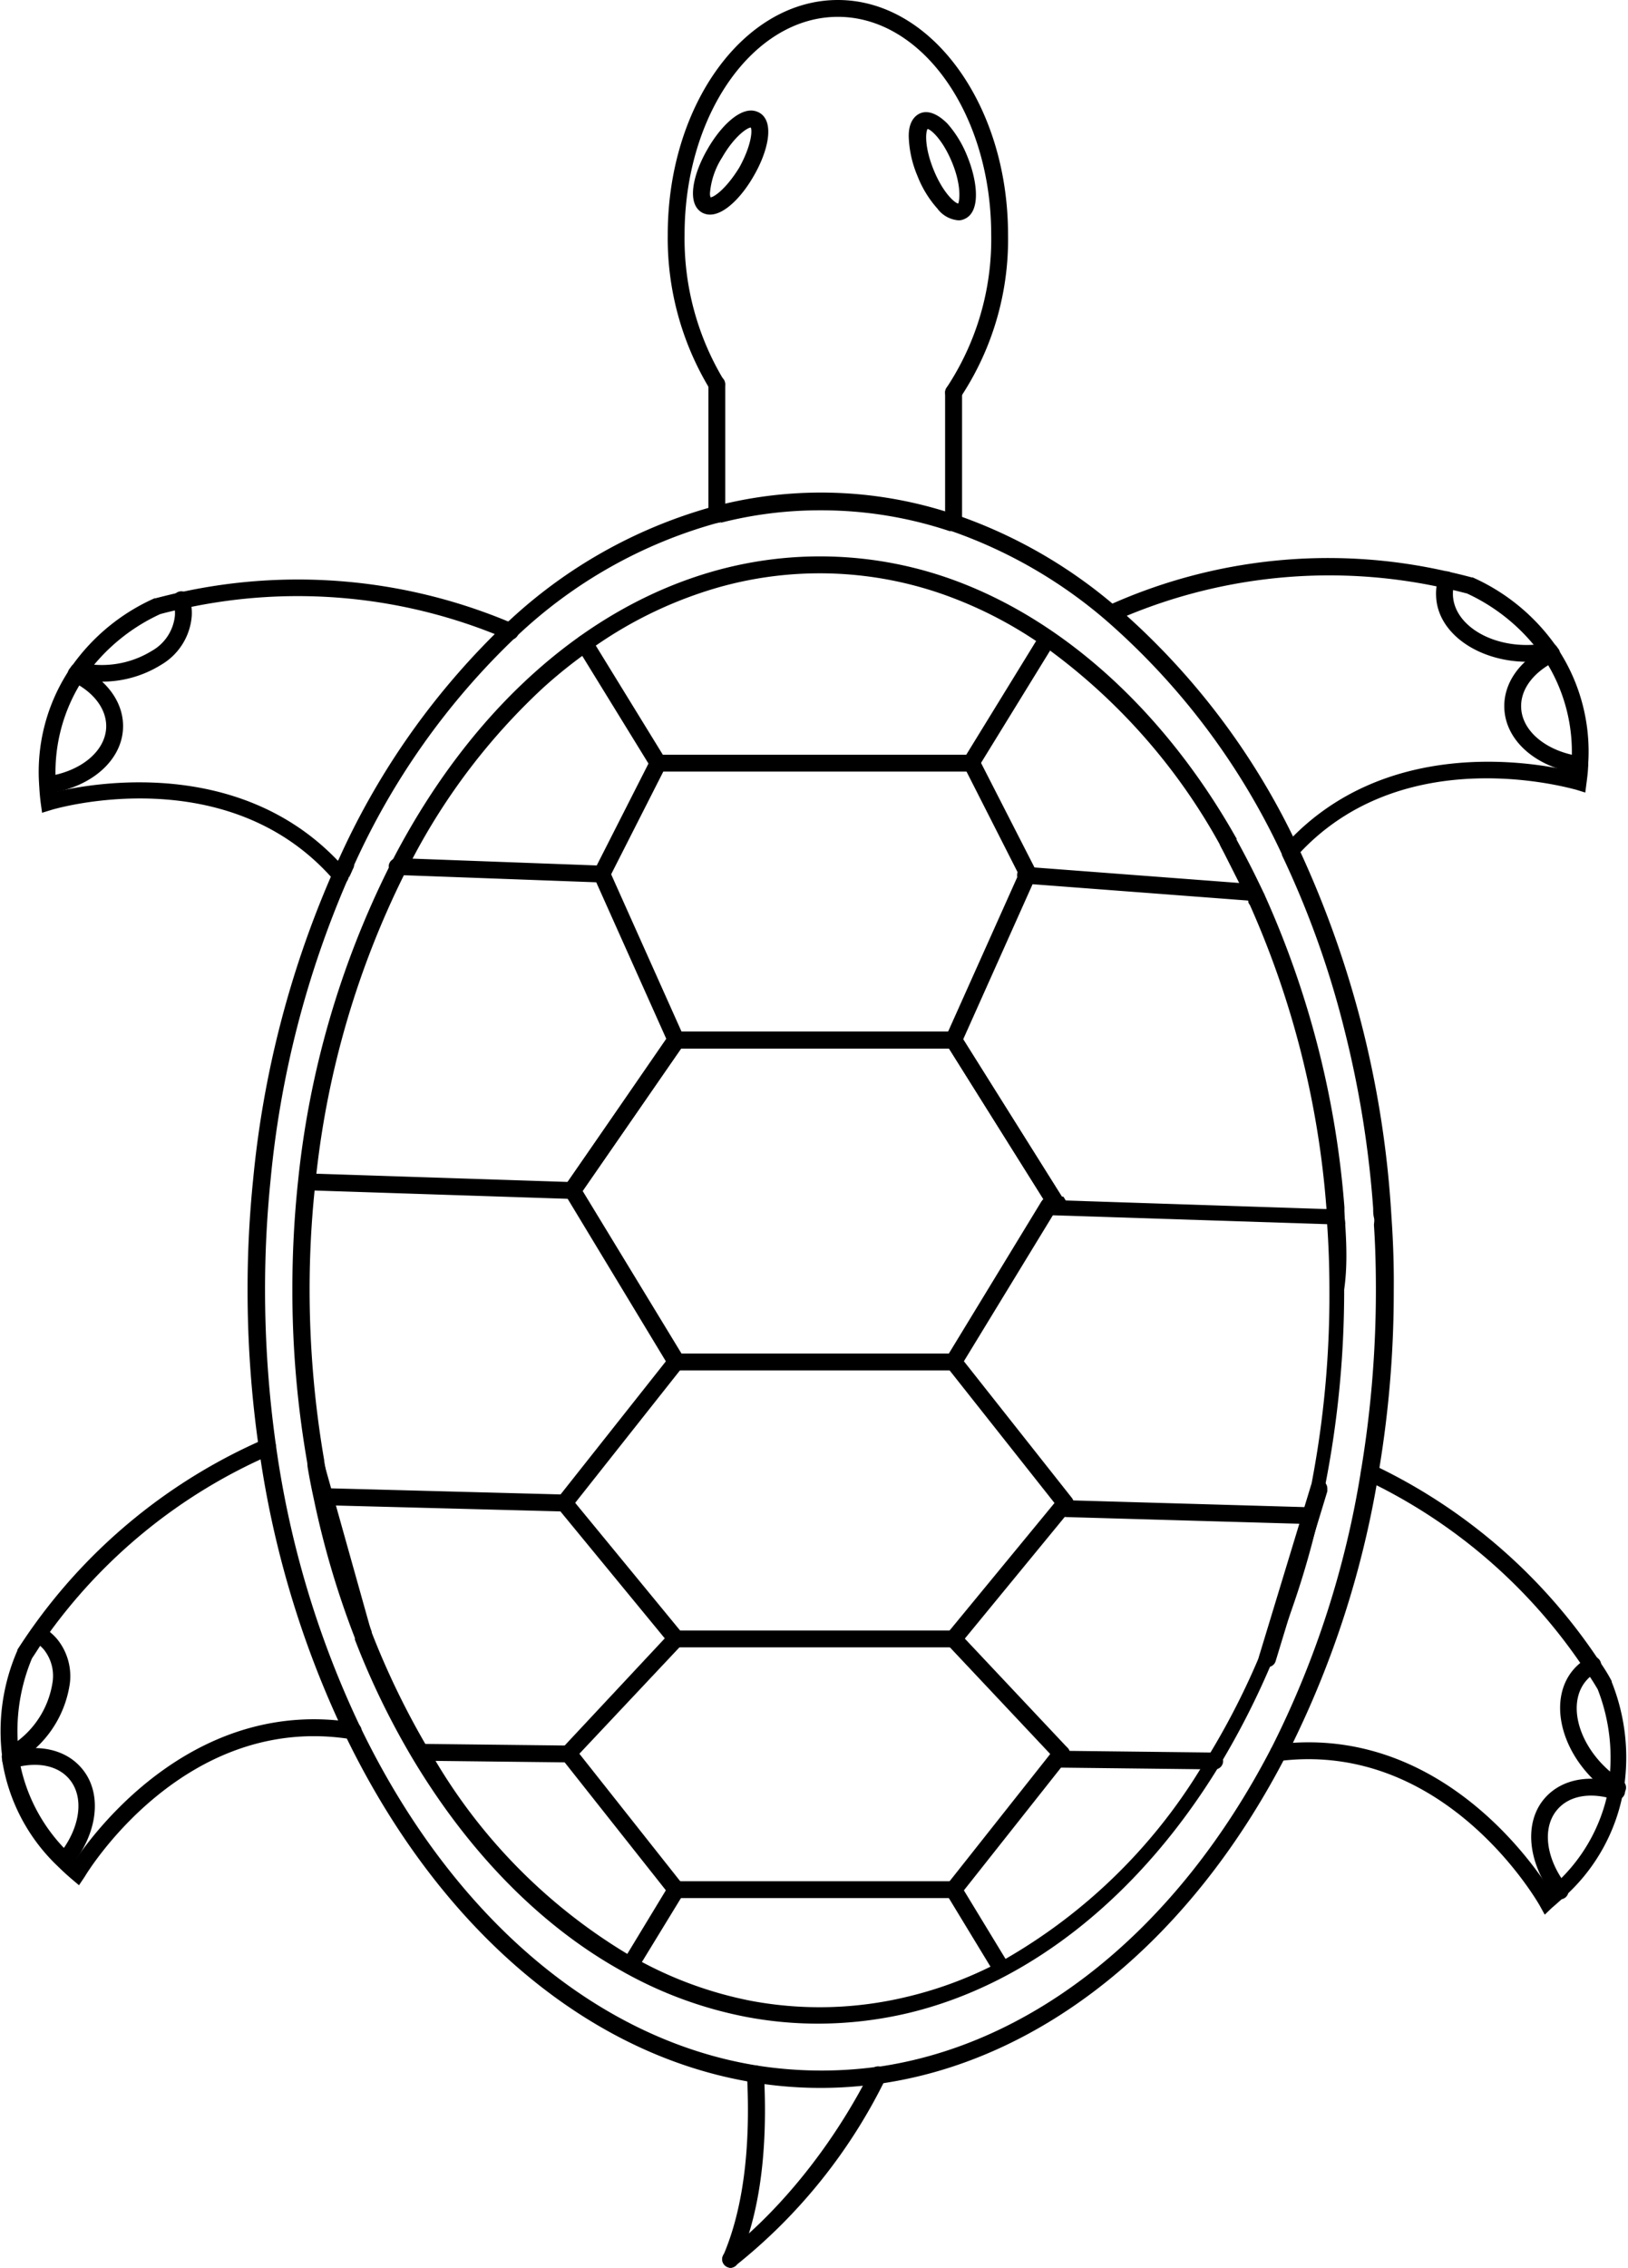 <svg xmlns="http://www.w3.org/2000/svg" viewBox="0 0 125.73 175.03">
    <g id="Layer_2" data-name="Layer 2">
        <g id="Layer_2_copy_2" data-name="Layer 2 copy 2">
            <path
                d="M74.2,79.91s0,0,0,0a.63.63,0,0,0-.11-.12L74,79.69h0l-.11-.05a.57.57,0,0,0-.18,0H51.88l-.18.26s0,0,0,0l-.2.31-7.64,11-.14.22a.62.62,0,0,0-.11.17.43.43,0,0,0-.05.12.88.88,0,0,0,0,.16v0a.78.78,0,0,0,0,.14.89.89,0,0,0,.08.17.57.57,0,0,0,.18.2.85.85,0,0,0,.26.11h.27a.16.16,0,0,0,.09,0,.54.54,0,0,0,.18-.11.23.23,0,0,0,.07-.07l0-.05L45,91.9l7.61-11H73.79l.07,0a.42.42,0,0,0,.14-.06,1,1,0,0,0,.15-.14.34.34,0,0,0,.09-.14,0,0,0,0,1,0,0,.8.8,0,0,0,0-.26A.67.67,0,0,0,74.2,79.91Zm0,0s0,0,0,0a.63.63,0,0,0-.11-.12L74,79.69h0l-.11-.05a.57.57,0,0,0-.18,0H51.88l-.18.26s0,0,0,0l-.2.31-7.64,11-.14.22a.62.62,0,0,0-.11.17.43.43,0,0,0-.05.12.88.88,0,0,0,0,.16v0a.78.78,0,0,0,0,.14.89.89,0,0,0,.08.17.57.57,0,0,0,.18.2.85.85,0,0,0,.26.11h.27a.16.16,0,0,0,.09,0,.54.54,0,0,0,.18-.11.23.23,0,0,0,.07-.07l0-.05L45,91.9l7.61-11H73.79l.07,0a.42.42,0,0,0,.14-.06,1,1,0,0,0,.15-.14.34.34,0,0,0,.09-.14,0,0,0,0,1,0,0,.8.8,0,0,0,0-.26A.67.67,0,0,0,74.2,79.91Zm29.69,14.56-.06-.73c0-.19,0-.38,0-.57A72.05,72.05,0,0,0,97.64,69l-.06-.12c-.65-1.39-1.35-2.76-2.08-4.08l0-.08a.3.3,0,0,0-.06-.11C90,55,82.33,48,73.87,44.84a30.11,30.11,0,0,0-18.69-.78c-10,2.81-18.81,10.7-24.82,22.23l-.15.28c-.07.14-.13.26-.19.4a70.19,70.19,0,0,0-7,24.16,78.93,78.93,0,0,0-.44,8.43A77.11,77.11,0,0,0,23.75,113v0a.22.22,0,0,0,0,.08l0,.08c.13.81.29,1.62.48,2.49a68.07,68.07,0,0,0,3.18,10.76l0,.12a60.46,60.46,0,0,0,4.35,9,.05.05,0,0,1,0,0c4.32,7.28,9.88,13,16.14,16.5l.32.18h0a31.61,31.61,0,0,0,9.41,3.43,29.68,29.68,0,0,0,5.57.52,30.4,30.4,0,0,0,7-.83c9.34-2.25,17.87-9.06,24-19.13a61.74,61.74,0,0,0,4.06-8,.49.49,0,0,0,0-.11,67.6,67.6,0,0,0,3.45-10.5c.22-.91.42-1.8.59-2.67l0-.07v0a77.83,77.83,0,0,0,1.51-15.33C104.05,97.84,104,96.13,103.89,94.47Zm-2.63,20.18h0l0,.06c-.1.52-.22,1.05-.34,1.59-.08.35-.16.71-.25,1.07a1.6,1.6,0,0,1-.05.21,68.32,68.32,0,0,1-3.35,10.16l0,.05a57.6,57.6,0,0,1-3.78,7.44,3.37,3.37,0,0,1-.19.32c-.2.33-.4.66-.62,1a42.45,42.45,0,0,1-15,14.6c-.38.2-.76.41-1.16.6A30.28,30.28,0,0,1,70,154.1a28.73,28.73,0,0,1-12,.3,30.11,30.11,0,0,1-8.43-3l-.26-.13-.34-.19-.54-.31a43,43,0,0,1-14.86-15c-.21-.33-.41-.66-.61-1l-.18-.31a61.68,61.68,0,0,1-4.08-8.5l0-.07a65.13,65.13,0,0,1-3-9.81l-.18-.82c0-.17-.07-.34-.11-.5-.14-.68-.26-1.34-.37-2l0-.06v0a77.75,77.75,0,0,1-1.13-13.19,75.52,75.52,0,0,1,.39-7.68,6,6,0,0,1,.06-.61c0-.24.05-.46.08-.7a68.81,68.81,0,0,1,6.76-23c.06-.12.12-.25.19-.37.15-.31.32-.61.48-.91A49,49,0,0,1,41.91,53.11,37.35,37.35,0,0,1,45,50.59L46,49.83a32.2,32.2,0,0,1,9.51-4.51,28.75,28.75,0,0,1,17.89.75,32.12,32.12,0,0,1,6.64,3.41c.36.23.72.48,1.08.74A46.39,46.39,0,0,1,94.2,65.16l.1.21c.58,1,1.15,2.12,1.69,3.24l.42.89,0,.07h0c0,.12.11.23.16.36a70.41,70.41,0,0,1,5.86,23.18l.06.72h0c0,.19,0,.38,0,.57.12,1.68.18,3.4.18,5.14A76.91,76.91,0,0,1,101.26,114.65ZM74.19,79.89a.63.63,0,0,0-.11-.12L74,79.69h0l-.11-.05a.57.57,0,0,0-.18,0H51.88l-.18.26s0,0,0,0l-.2.31-7.64,11-.14.22a.62.62,0,0,0-.11.17.43.43,0,0,0-.05.12.88.88,0,0,0,0,.16v0a.78.78,0,0,0,0,.14.89.89,0,0,0,.08.17.57.57,0,0,0,.18.2.85.85,0,0,0,.26.11h.27a.16.16,0,0,0,.09,0,.54.54,0,0,0,.18-.11.23.23,0,0,0,.07-.07l0-.05L45,91.9l7.61-11H73.79l.07,0a.42.42,0,0,0,.14-.06,1,1,0,0,0,.15-.14.34.34,0,0,0,.09-.14,0,0,0,0,1,0,0,.8.8,0,0,0,0-.26.67.67,0,0,0-.1-.34S74.19,79.9,74.19,79.89Z" />
            <path
                d="M82.07,92.45,82,92.33,74.39,80.2l-.19-.29s0,0,0,0L74,79.6H51.88l-.18.26s0,0,0,0l-.2.31-7.64,11-.14.22a.62.62,0,0,0-.11.17.43.43,0,0,0-.05.12.88.88,0,0,0,0,.16v0a.78.78,0,0,0,0,.14.89.89,0,0,0,.08.17.57.57,0,0,0,.18.2.85.85,0,0,0,.26.11h.24l.11,0h0a.54.54,0,0,0,.18-.11.23.23,0,0,0,.07-.07l0-.05L45,91.9l7.61-11H73.29l7.29,11.63,0,0s0,0,0,0l-.06.06s0,0,0,0a.59.59,0,0,0-.13.36.54.54,0,0,0,.08.33l.06.1.11.1.08.06a1,1,0,0,0,.3.08h0a.6.6,0,0,0,.41-.15l.09-.07.33-.27a.45.45,0,0,0,.13-.11l.38-.3Zm0,0L82,92.33,74.39,80.2l-.19-.29s0,0,0,0L74,79.6H51.88l-.18.26s0,0,0,0l-.2.31-7.64,11-.14.22a.62.62,0,0,0-.11.17.43.43,0,0,0-.05.12.88.88,0,0,0,0,.16v0a.78.78,0,0,0,0,.14.89.89,0,0,0,.08.17.57.57,0,0,0,.18.2.85.85,0,0,0,.26.11h.24l.11,0h0a.54.54,0,0,0,.18-.11.23.23,0,0,0,.07-.07l0-.05L45,91.9l7.61-11H73.29l7.29,11.63,0,0s0,0,0,0l-.06.06s0,0,0,0a.59.59,0,0,0-.13.36.54.54,0,0,0,.08.33l.06.1.11.1.08.06a1,1,0,0,0,.3.08h0a.6.6,0,0,0,.41-.15l.09-.07.33-.27a.45.45,0,0,0,.13-.11l.38-.3ZM73.38,41a.65.65,0,0,1-.39-.6v-.89a32.43,32.43,0,0,0-17-.59v.82a.66.66,0,0,1-.48.64,30.81,30.81,0,0,1,7.88-1A31.28,31.28,0,0,1,73.38,41ZM26.93,67.32a.66.66,0,0,1,0,.48c.11-.27.24-.54.36-.81A.63.63,0,0,1,26.93,67.32Zm80.53,26.55a78,78,0,0,0-7-28.06l-.18-.41-.42-.85A55.74,55.74,0,0,0,87,47.5l-.78-.67a3.92,3.92,0,0,0-.33-.27A37.9,37.9,0,0,0,74.3,39.89l-.45-.16c-.28-.1-.57-.19-.86-.27a32.43,32.43,0,0,0-17-.59c-.27.06-.54.12-.82.2l-.48.13a37.92,37.92,0,0,0-15.38,8.71c-.11.08-.21.19-.32.28l-.72.68A57.92,57.92,0,0,0,26.14,66.36h0a.38.38,0,0,0-.06.13q-.2.39-.36.78c0,.13-.11.25-.17.39a77.26,77.26,0,0,0-6,23.35,83.19,83.19,0,0,0-.43,8.54,85.58,85.58,0,0,0,.8,11.7c0,.16.05.33.07.49s.08.57.13.85a75.25,75.25,0,0,0,6,20.18l.51,1.08.16.32c7.14,14.61,18.36,24.2,30.9,26.44l.53.1.78.11a32,32,0,0,0,7.66.13c.42,0,.84-.09,1.25-.15l.34-.05c12.33-1.88,23.55-10.93,30.88-24.91a3.07,3.07,0,0,0,.17-.31c.18-.34.36-.7.53-1a74.29,74.29,0,0,0,6.48-19.91l.15-.85c0-.16,0-.32.07-.49a83.71,83.71,0,0,0,1.11-13.68C107.66,97.63,107.59,95.71,107.46,93.87Zm-9.27,41-.06.13c-7.21,13.86-18.28,22.78-30.38,24.5l-.09,0a32,32,0,0,1-9.21-.11c-12.42-2-23.58-11.54-30.63-26.14a74.14,74.14,0,0,1-6.51-21.72.06.06,0,0,0,0,0,86.15,86.15,0,0,1-.84-12,83.38,83.38,0,0,1,.42-8.41,76.18,76.18,0,0,1,6-23.34h0c.11-.27.24-.54.36-.81a0,0,0,0,0,0,0,56.26,56.26,0,0,1,12.6-17.82,36.73,36.73,0,0,1,15.6-8.81h0a30.81,30.81,0,0,1,7.88-1,31.28,31.28,0,0,1,10,1.64l.14,0a36.92,36.92,0,0,1,11.89,6.84A54.38,54.38,0,0,1,99,65.92a.16.16,0,0,0,0,.06,71.36,71.36,0,0,1,4.8,13.37,79.51,79.51,0,0,1,2.25,13.9c0,.23,0,.47.06.71s0,.39,0,.59c.11,1.63.15,3.32.15,5a84.56,84.56,0,0,1-1.15,13.93s0,0,0,0A72.63,72.63,0,0,1,98.19,134.89ZM82,92.33,74.39,80.2l-.19-.29s0,0,0,0L74,79.6H51.88l-.18.26s0,0,0,0l-.2.31-7.64,11-.14.22a.62.62,0,0,0-.11.17.43.43,0,0,0-.05.12.88.88,0,0,0,0,.16v0a.78.78,0,0,0,0,.14.89.89,0,0,0,.08.17.57.57,0,0,0,.18.2.85.85,0,0,0,.26.11h.24l.11,0h0a.54.54,0,0,0,.18-.11.23.23,0,0,0,.07-.07l0-.05L45,91.9l7.61-11H73.29l7.29,11.63,0,0s0,0,0,0l-.06.06s0,0,0,0a.59.59,0,0,0-.13.36.54.54,0,0,0,.08.33l.06.1.11.1.08.06a1,1,0,0,0,.3.08h0a.6.6,0,0,0,.41-.15l.09-.07.33-.27a.45.45,0,0,0,.13-.11l.38-.3-.23-.37Z" />
            <path
                d="M73.65,30.94a.68.68,0,0,1-.38-.12.66.66,0,0,1-.16-.91A20.7,20.7,0,0,0,76.55,18.1c0-9.26-5.31-16.8-11.84-16.8S52.87,8.84,52.87,18.1a21.11,21.11,0,0,0,3,11.18.64.64,0,0,1,.12.38.65.65,0,0,1-.65.65H55l-.19-.3A22.44,22.44,0,0,1,51.57,18.1c0-10,5.89-18.1,13.14-18.1S77.85,8.12,77.85,18.1a22,22,0,0,1-3.67,12.56A.66.66,0,0,1,73.65,30.94Z" />
            <path
                d="M74.7,12.05a8.59,8.59,0,0,0-1.53-2.51c-1-1-1.71-.95-2.07-.81s-1,.61-.91,2a8.46,8.46,0,0,0,.67,2.86,8.25,8.25,0,0,0,1.53,2.5A2.24,2.24,0,0,0,74,17a1,1,0,0,0,.46-.09C75.77,16.38,75.5,14,74.7,12.05ZM74,15.71c-.29-.06-1.18-.85-1.89-2.59s-.64-2.93-.47-3.17c.28.06,1.17.84,1.89,2.59S74.12,15.46,74,15.71Z" />
            <path
                d="M58.65,8.7A1.33,1.33,0,0,0,58,8.53c-1.13,0-2.48,1.43-3.37,3-1.07,1.84-1.65,4.15-.42,4.87a1.28,1.28,0,0,0,.63.16c1.13,0,2.48-1.41,3.38-3C59.29,11.72,59.87,9.41,58.65,8.7ZM57.1,12.92c-1,1.63-1.93,2.28-2.22,2.31a.78.78,0,0,1-.05-.32,6,6,0,0,1,.94-2.76c.94-1.63,1.93-2.29,2.21-2.31C58.12,10.11,58,11.29,57.1,12.92Z" />
            <path
                d="M73.65,41a.66.66,0,0,1-.66-.65V30.29a.67.67,0,0,1,.66-.66.66.66,0,0,1,.65.66V40.35A.65.65,0,0,1,73.65,41Z" />
            <path d="M55.36,40.35a.65.65,0,0,1-.65-.65V29h.65a.65.65,0,0,1,.65.65v10A.65.65,0,0,1,55.36,40.35Z" />
            <path
                d="M122,59.68h-.09c-3.26-.45-5.62-2.5-5.73-5-.09-1.92,1.15-3.71,3.32-4.79a.65.65,0,1,1,.58,1.16c-1.69.85-2.67,2.18-2.6,3.57.08,1.84,2,3.39,4.61,3.75a.65.65,0,0,1,.55.74A.65.65,0,0,1,122,59.68Z" />
            <path
                d="M118,51.07c-3.83,0-7-2.21-7.09-5.08a3.93,3.93,0,0,1,.2-1.44.64.64,0,0,1,.81-.43.65.65,0,0,1,.43.82,2.85,2.85,0,0,0-.14,1c.1,2.25,2.87,4,6.16,3.82a9,9,0,0,0,1.2-.14.66.66,0,0,1,.76.52.64.64,0,0,1-.52.76,9.85,9.85,0,0,1-1.38.16Z" />
            <path
                d="M99.64,66.33a.66.66,0,0,1-.44-.16.65.65,0,0,1,0-.92c7.61-8.45,19.12-6.46,22.16-5.74,0-.18,0-.35,0-.52a13.15,13.15,0,0,0-2.1-8.15l-.13-.19a14.65,14.65,0,0,0-5.83-4.85c-.59-.15-1.18-.3-1.75-.42A40.82,40.82,0,0,0,86.13,47.9a.65.65,0,0,1-.88-.27.66.66,0,0,1,.28-.88,41.26,41.26,0,0,1,26.29-2.64c.6.13,1.22.28,1.85.45l.07,0a15.64,15.64,0,0,1,6.44,5.31l.15.23a14.4,14.4,0,0,1,2.32,8.94c0,.43-.06.89-.12,1.35l-.1.77-.74-.23c-.13,0-13.35-4-21.57,5.17A.64.64,0,0,1,99.64,66.33Z" />
            <path
                d="M97,70a.64.64,0,0,1-.59-.38l0-.08L94.2,65.16V65a.65.65,0,0,1,1.25-.26L97.63,69a.64.64,0,0,1-.32.86A.66.66,0,0,1,97,70Z" />
            <path
                d="M120.49,146.57a.67.67,0,0,1-.52-.25c-2-2.6-2.3-5.72-.65-7.58,1.28-1.44,3.42-1.86,5.73-1.12a.65.65,0,0,1-.4,1.24c-1.8-.58-3.43-.3-4.35.75-1.23,1.38-.94,3.81.7,5.9a.66.66,0,0,1-.11.92A.67.67,0,0,1,120.49,146.57Z" />
            <path
                d="M124.89,138.62a.64.64,0,0,1-.35-.1,9.31,9.31,0,0,1-1.11-.85c-3-2.66-3.85-6.64-1.88-8.87a4,4,0,0,1,1.15-.9.65.65,0,0,1,.61,1.15,2.7,2.7,0,0,0-.78.61c-1.5,1.69-.71,4.85,1.76,7a9.8,9.8,0,0,0,1,.74.65.65,0,0,1-.36,1.19Z" />
            <path
                d="M119.3,147.75l-.37-.67c-.07-.13-7.21-12.78-20.11-11.19a.65.65,0,0,1-.16-1.29c12-1.48,19.26,8.47,21,11.18.13-.11.26-.22.38-.34a13.13,13.13,0,0,0,4.17-7.32v-.05l0-.19a14.49,14.49,0,0,0-.82-7.52c-.32-.54-.64-1.05-1-1.52a41.78,41.78,0,0,0-16.91-14.63.65.65,0,0,1-.32-.86.66.66,0,0,1,.87-.32,43,43,0,0,1,17.44,15.08c.34.5.68,1,1,1.62l0,.06a15.68,15.68,0,0,1,.93,8.29c0,.07,0,.15-.05.24a14.33,14.33,0,0,1-4.56,8.07c-.34.32-.68.61-1,.89Z" />
            <path
                d="M97.85,128.64a.63.63,0,0,1-.19,0,.64.64,0,0,1-.43-.81l4-13.15h0a.66.66,0,0,1,.63-.47.65.65,0,0,1,.65.65v.11l0,.11-4,13.13A.64.64,0,0,1,97.85,128.64Z" />
            <path
                d="M3.68,61.21a.65.65,0,0,1-.09-1.29C6.22,59.55,8.11,58,8.2,56.16c.06-1.39-.91-2.72-2.61-3.56a.65.65,0,0,1,.58-1.17c2.17,1.08,3.42,2.87,3.33,4.79-.11,2.48-2.47,4.54-5.73,5Z" />
            <path
                d="M7.75,52.6H7.29a10,10,0,0,1-1.38-.15.66.66,0,0,1-.52-.76.65.65,0,0,1,.76-.52,9,9,0,0,0,1.21.13,7.37,7.37,0,0,0,4.36-1.07,3.52,3.52,0,0,0,1.79-2.75,2.76,2.76,0,0,0-.13-1,.65.65,0,0,1,1.24-.4,3.92,3.92,0,0,1,.19,1.44,4.79,4.79,0,0,1-2.38,3.79A8.62,8.62,0,0,1,7.75,52.6Z" />
            <path
                d="M26.32,68.19a.63.63,0,0,1-.49-.22C17.61,58.43,4.12,62.45,4,62.49l-.75.23L3.15,62c-.06-.46-.1-.92-.12-1.35a14.3,14.3,0,0,1,2.31-8.94l.16-.24a15.57,15.57,0,0,1,6.43-5.3l.07,0c.63-.16,1.26-.32,1.86-.45a42.32,42.32,0,0,1,25.86,2.44A.66.66,0,0,1,40,49a.65.65,0,0,1-.87.31,41,41,0,0,0-25-2.34c-.57.12-1.17.26-1.76.42a14.55,14.55,0,0,0-5.81,4.83,2.43,2.43,0,0,0-.14.2,13.12,13.12,0,0,0-2.1,8.16l0,.52c3.09-.73,14.85-2.76,22.45,6.07a.64.64,0,0,1-.07.92A.66.66,0,0,1,26.32,68.19Z" />
            <path
                d="M5,144.25a.65.65,0,0,1-.51-1.06c1.7-2.05,2.06-4.47.87-5.89-.89-1.07-2.51-1.39-4.32-.86A.65.65,0,0,1,.2,136a.66.66,0,0,1,.44-.81c2.33-.67,4.46-.19,5.69,1.29,1.6,1.9,1.24,5-.86,7.55A.67.67,0,0,1,5,144.25Z" />
            <path
                d="M.78,136.2A.65.65,0,0,1,.44,135a9.61,9.61,0,0,0,1-.71,7,7,0,0,0,2.63-4.55,3.25,3.25,0,0,0-.67-2.43,2.8,2.8,0,0,0-.77-.64.65.65,0,0,1,.65-1.13,4.38,4.38,0,0,1,1.12.93,4.53,4.53,0,0,1,1,3.39,8.39,8.39,0,0,1-3.1,5.43,9.21,9.21,0,0,1-1.13.82A.61.61,0,0,1,.78,136.2Z" />
            <path
                d="M6.1,145.48l-.59-.5c-.37-.32-.7-.62-1-.92a14.3,14.3,0,0,1-4.33-8.15,1.73,1.73,0,0,1,0-.27,15.57,15.57,0,0,1,1.16-8.27l0-.06c.38-.59.73-1.11,1.07-1.59a43,43,0,0,1,18-14.66.66.66,0,0,1,.86.35.64.64,0,0,1-.35.85A41.65,41.65,0,0,0,3.47,126.47c-.33.45-.66,1-1,1.5a14.52,14.52,0,0,0-1,7.49l0,.22a13.16,13.16,0,0,0,4,7.45l.38.36c1.83-2.68,9.46-12.53,21.54-10.56a.65.65,0,0,1,.53.75.64.64,0,0,1-.74.54c-13-2.13-20.56,10.46-20.63,10.59Z" />
            <path
                d="M28.07,126.87a.65.65,0,0,1-.63-.48l-3.66-13.25a.65.65,0,0,1,1.21-.48l0,.12L28.7,126a.65.65,0,0,1-.46.8A.51.51,0,0,1,28.07,126.87Z" />
            <path d="M46.48,68.1h0l-15.81-.58a.65.65,0,1,1,0-1.3h.13l15.69.58a.65.65,0,0,1,0,1.3Z" />
            <path d="M79.17,68.19a.65.65,0,0,1,.06-1.3h0l17.3,1.31a.64.64,0,0,1,.6.69.65.65,0,0,1-.67.61" />
            <path d="M26.69,67.37h0a.65.65,0,0,1,0-1.3.66.66,0,0,1,.66.65A.65.65,0,0,1,26.69,67.37Z" />
            <path
                d="M44.17,92.52h0l-20.48-.67a.64.64,0,0,1-.63-.67.66.66,0,0,1,.67-.63l20.48.67a.64.64,0,0,1,.63.67A.65.65,0,0,1,44.17,92.52Z" />
            <path
                d="M103.83,93.74l.06.73-.73,0-.6,0-21.25-.69h-.37a1,1,0,0,1-.3-.08l-.08-.06-.11-.1-.06-.1a.54.54,0,0,1-.08-.33.59.59,0,0,1,.13-.36s0,0,0,0l.06-.06s0,0,.06-.06,0,0,0,0l.12,0a.28.28,0,0,1,.12,0l.13,0,1.07,0h0l20.4.67.73,0,.58,0C103.8,93.36,103.82,93.55,103.83,93.74Z" />
            <path d="M106.83,93.92a.65.65,0,0,1-.63.63c0-.2,0-.39,0-.59s0-.48-.06-.71h.08A.66.66,0,0,1,106.83,93.92Z" />
            <path d="M100.78,117.59h-.24l-18.15-.52a.65.65,0,0,1,0-1.3l18.36.53a.65.65,0,0,1,0,1.3Z" />
            <path d="M43.6,116.64h0l-18.7-.49a.66.66,0,0,1,0-1.31h.21l18.49.49a.65.65,0,0,1,0,1.3Z" />
            <path d="M43.9,136h0l-11.49-.13a.66.66,0,0,1-.65-.66.64.64,0,0,1,.66-.64l11.5.13a.65.65,0,0,1,0,1.3Z" />
            <path
                d="M93.81,136.54h0l-12.18-.14a.65.65,0,0,1-.65-.65.66.66,0,0,1,.65-.65h0l12.19.14a.65.65,0,0,1,.64.66A.64.64,0,0,1,93.81,136.54Z" />
            <path
                d="M50.83,59.54a.67.67,0,0,1-.56-.31L44.59,50a.65.65,0,0,1,1.11-.69l5.68,9.24a.64.64,0,0,1-.21.89A.61.61,0,0,1,50.83,59.54Z" />
            <path
                d="M46.48,68.1a.65.65,0,0,1-.58-.95l4.35-8.56a.64.64,0,0,1,.87-.28.65.65,0,0,1,.29.87l-4.35,8.56A.65.65,0,0,1,46.48,68.1Z" />
            <path
                d="M52.22,80.91a.66.66,0,0,1-.6-.38L45.88,67.71a.66.66,0,0,1,.33-.86.65.65,0,0,1,.86.33L52.81,80a.65.65,0,0,1-.32.86A.66.66,0,0,1,52.22,80.91Z" />
            <path
                d="M44.17,92.52a.7.7,0,0,1-.37-.11.66.66,0,0,1-.16-.91l8-11.61a.66.66,0,0,1,.91-.17.65.65,0,0,1,.16.91l-8,11.61A.66.66,0,0,1,44.17,92.52Z" />
            <path
                d="M52.22,105.75a.67.67,0,0,1-.56-.31l-8-13.23a.64.64,0,0,1,.22-.89.65.65,0,0,1,.89.21l8.05,13.23a.67.67,0,0,1-.22.9A.72.72,0,0,1,52.22,105.75Z" />
            <path
                d="M43.59,116.64a.61.61,0,0,1-.4-.14.65.65,0,0,1-.11-.91l8.63-10.9a.65.65,0,0,1,1,.81l-8.62,10.89A.64.64,0,0,1,43.59,116.64Z" />
            <path
                d="M52.22,127.12a.64.64,0,0,1-.5-.23L43.09,116.4a.64.64,0,0,1,.09-.91.65.65,0,0,1,.92.09l8.62,10.48a.64.64,0,0,1-.09.91A.63.63,0,0,1,52.22,127.12Z" />
            <path d="M43.9,136a.66.66,0,0,1-.48-1.1L51.74,126a.65.65,0,1,1,.95.89l-8.32,8.84A.64.64,0,0,1,43.9,136Z" />
            <path
                d="M52.22,146.47a.65.65,0,0,1-.51-.24l-8.32-10.51a.64.64,0,0,1,.1-.91.65.65,0,0,1,.92.1l8.32,10.51a.64.64,0,0,1-.11.91A.61.61,0,0,1,52.22,146.47Z" />
            <path
                d="M48.65,152.34a.58.58,0,0,1-.33-.1.64.64,0,0,1-.22-.89l3.56-5.87a.66.66,0,0,1,1.12.68L49.21,152A.64.64,0,0,1,48.65,152.34Z" />
            <path d="M75,59.54a.65.65,0,0,1-.56-1l5.68-9.24a.65.65,0,0,1,1.11.69l-5.68,9.23A.65.65,0,0,1,75,59.54Z" />
            <path
                d="M79.39,68.1a.64.64,0,0,1-.58-.36l-4.35-8.56a.64.64,0,0,1,.28-.87.65.65,0,0,1,.88.28L80,67.15a.66.66,0,0,1-.29.88A.59.59,0,0,1,79.39,68.1Z" />
            <path
                d="M73.65,80.91a.66.66,0,0,1-.27-.06.64.64,0,0,1-.33-.86l5.74-12.81a.65.65,0,0,1,1.19.53L74.24,80.53A.65.65,0,0,1,73.65,80.91Z" />
            <path
                d="M81.44,93.33a.66.66,0,0,1-.55-.3L73.09,80.6a.65.65,0,0,1,.21-.89.66.66,0,0,1,.9.2L82,92.33a.66.66,0,0,1-.2.9A.64.64,0,0,1,81.44,93.33Z" />
            <path
                d="M73.65,105.75a.59.59,0,0,1-.34-.1.64.64,0,0,1-.22-.89l7.31-12a.66.66,0,0,1,1.12.68l-7.32,12A.64.64,0,0,1,73.65,105.75Z" />
            <path
                d="M82.27,116.64a.63.63,0,0,1-.51-.25L73.14,105.5a.64.64,0,0,1,.1-.91.65.65,0,0,1,.92.1l8.62,10.9a.64.64,0,0,1-.11.91A.61.61,0,0,1,82.27,116.64Z" />
            <path
                d="M73.65,127.12a.66.66,0,0,1-.42-.15.64.64,0,0,1-.09-.91l8.63-10.48a.65.65,0,0,1,1,.82l-8.62,10.49A.67.67,0,0,1,73.65,127.12Z" />
            <path
                d="M82,136a.64.64,0,0,1-.48-.21l-8.32-8.84a.65.65,0,0,1,0-.92.64.64,0,0,1,.92,0l8.32,8.84a.64.64,0,0,1,0,.92A.62.62,0,0,1,82,136Z" />
            <path
                d="M73.65,146.47a.62.62,0,0,1-.41-.14.64.64,0,0,1-.1-.91l8.32-10.51a.64.64,0,0,1,.91-.1.65.65,0,0,1,.11.91l-8.32,10.51A.65.65,0,0,1,73.65,146.47Z" />
            <path
                d="M77.21,152.34a.65.65,0,0,1-.56-.32l-3.56-5.86a.64.64,0,0,1,.22-.89.65.65,0,0,1,.89.21l3.57,5.87a.65.65,0,0,1-.22.89A.61.61,0,0,1,77.21,152.34Z" />
            <path d="M73.65,105.75H52.22a.65.65,0,1,1,0-1.3H73.65a.65.65,0,0,1,0,1.3Z" />
            <path d="M73.65,80.91H52.22a.65.65,0,0,1,0-1.3H73.65a.65.65,0,1,1,0,1.3Z" />
            <path d="M75,59.54H50.83a.65.65,0,0,1,0-1.3H75a.65.65,0,0,1,0,1.3Z" />
            <path d="M73.65,127.12H52.22a.65.65,0,1,1,0-1.3H73.65a.65.65,0,1,1,0,1.3Z" />
            <path d="M73.65,146.47H52.22a.65.65,0,1,1,0-1.3H73.65a.65.65,0,1,1,0,1.3Z" />
            <path
                d="M56.44,175a.58.58,0,0,1-.26-.06.65.65,0,0,1-.34-.85c1.53-3.53,2.15-8.25,1.85-14A.65.65,0,1,1,59,160c.32,6-.34,10.88-2,14.6A.64.64,0,0,1,56.44,175Z" />
            <path
                d="M56.43,175a.67.67,0,0,1-.47-.2.65.65,0,0,1,0-.92l.08-.07c.07,0,6.39-4.52,11.2-14a.65.65,0,0,1,1.16.59,42,42,0,0,1-11.6,14.44A.61.61,0,0,1,56.43,175Z" />
        </g>
    </g>
</svg>